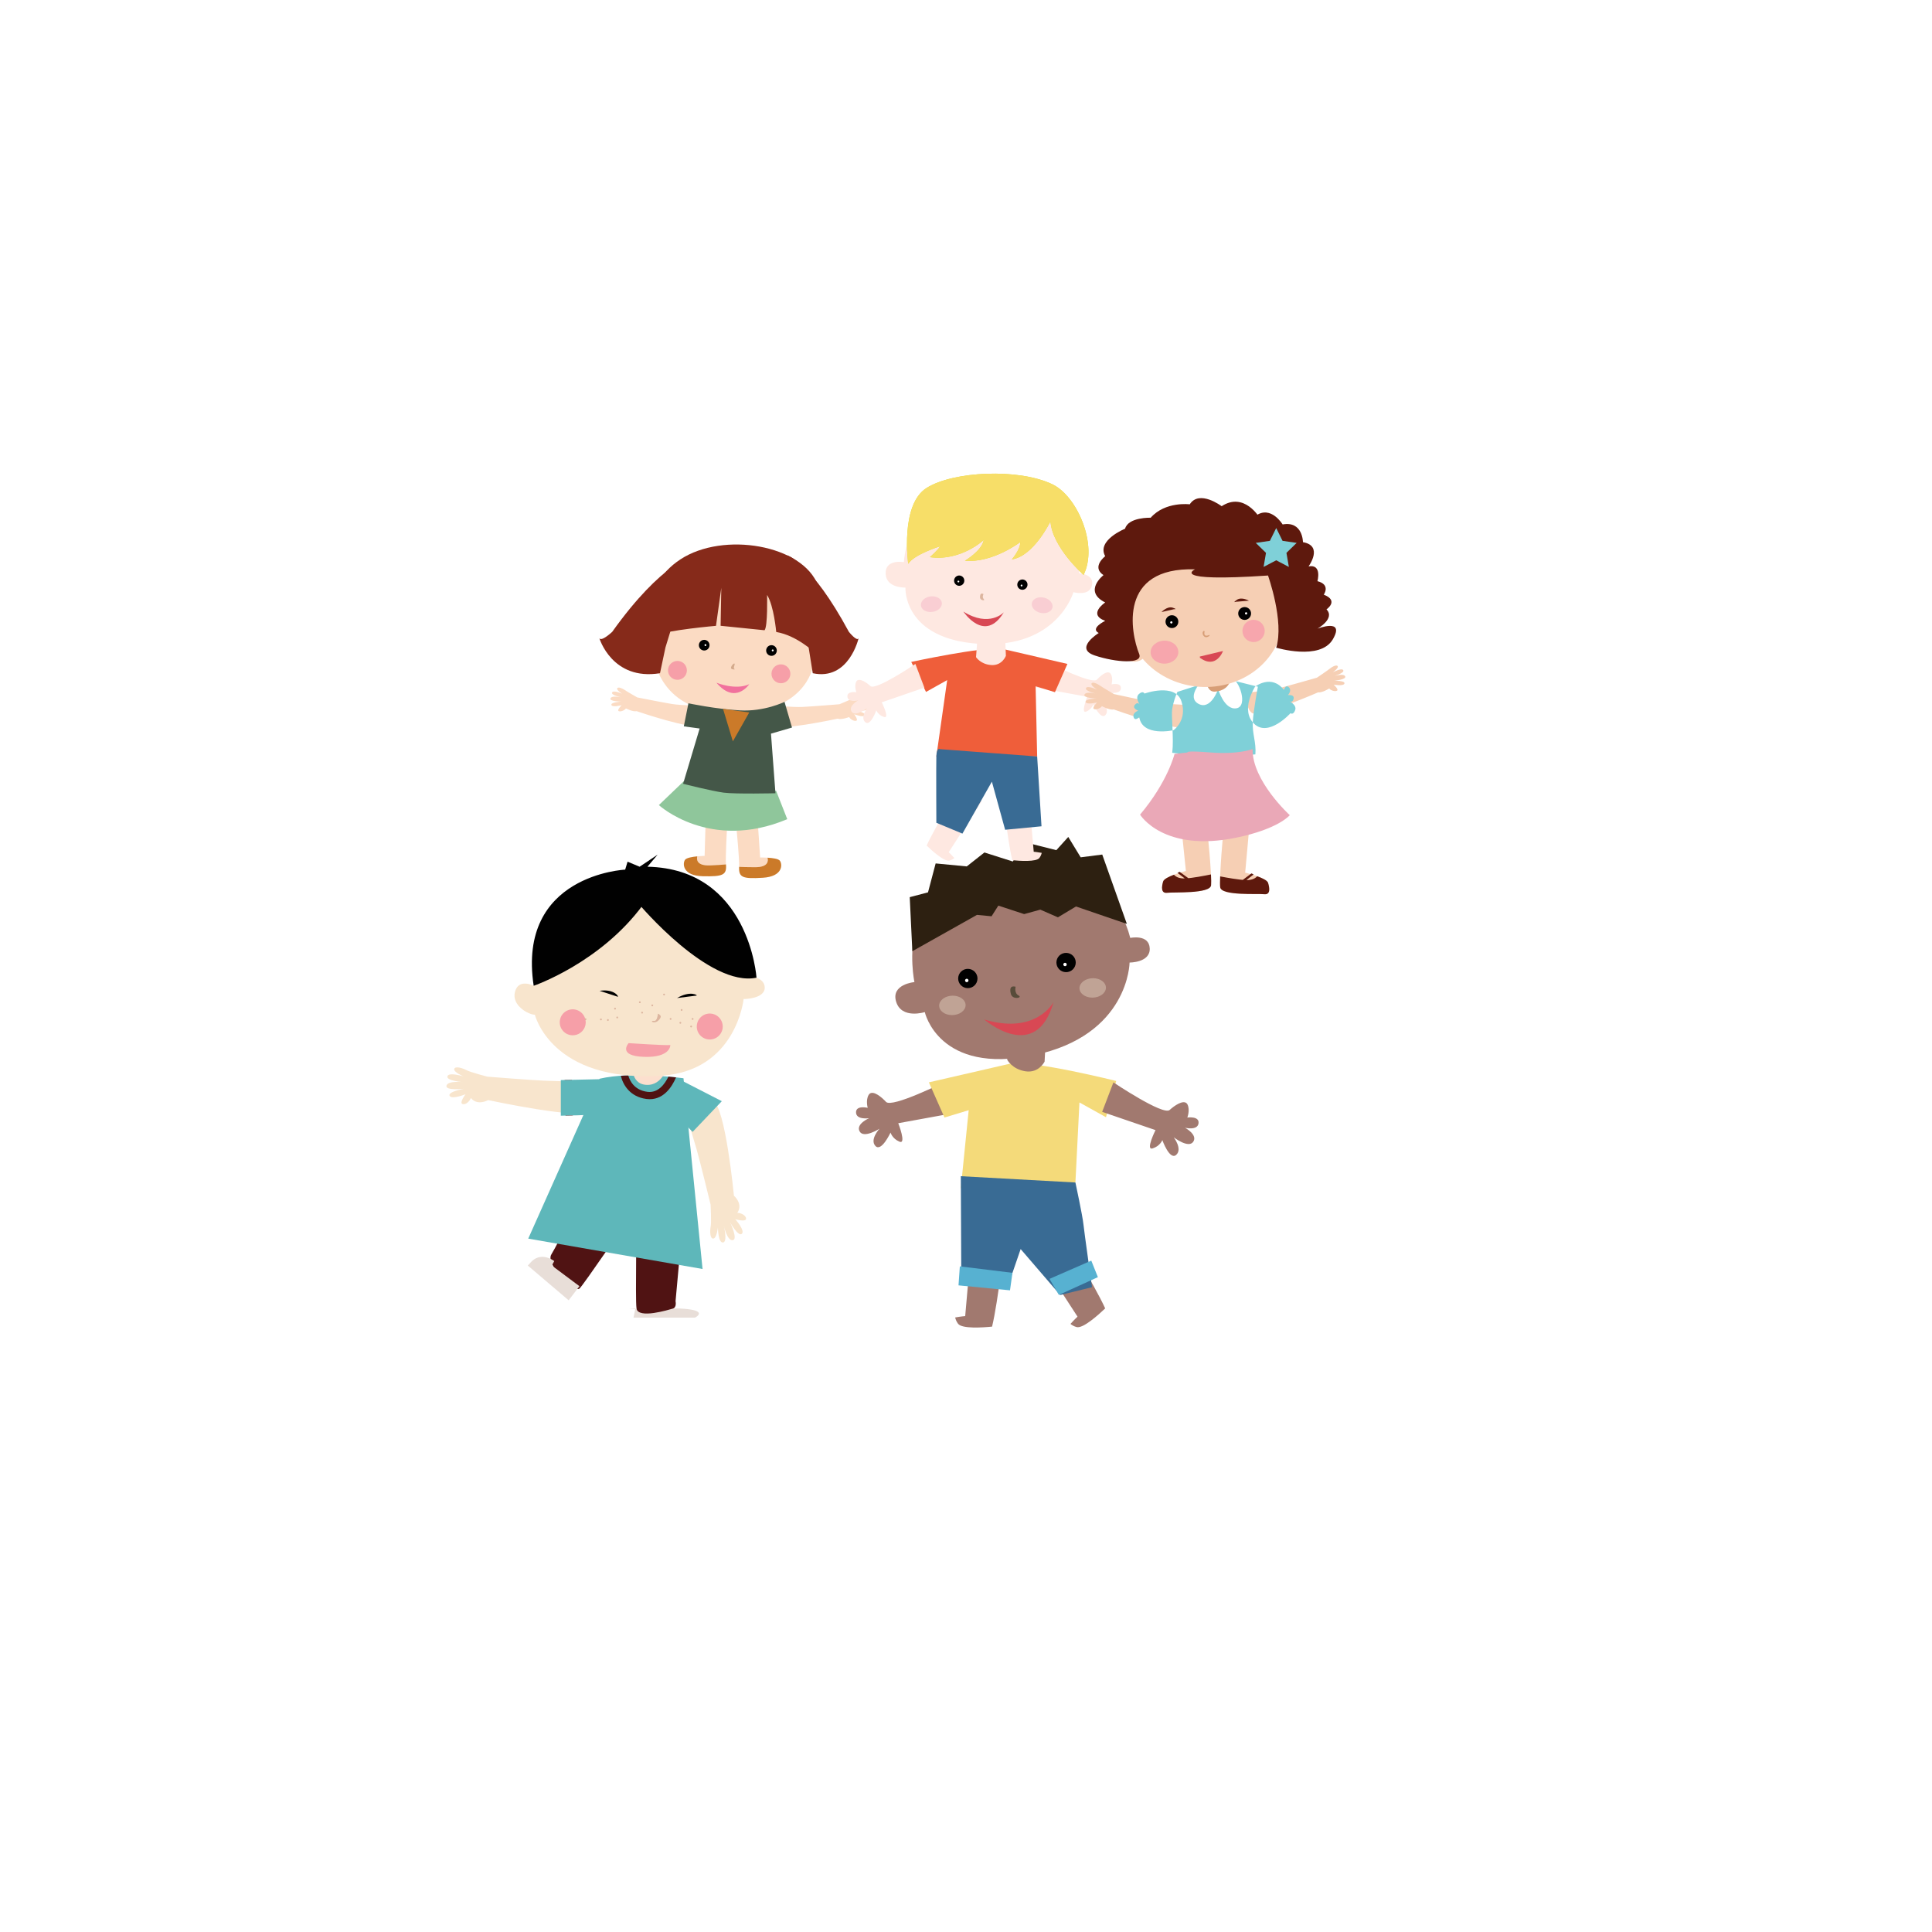 <svg xmlns="http://www.w3.org/2000/svg" width="800" height="800" viewBox="0 0 800 800"><title>Fortalecer relaciones</title><defs><filter id="a" x="-1.037" width="3.074" y="-1.117" height="3.233" color-interpolation-filters="sRGB"><feGaussianBlur stdDeviation="307.525"/></filter><clipPath><path d="M483.41 554.55l-135.95 1.346-.657-66.415 135.95-1.342z"/></clipPath><clipPath><path d="M290.907 557.09l-135.952 1.345-.658-66.413 135.953-1.346z"/></clipPath><radialGradient cx="286.342" cy="1010.726" r="8.723" gradientTransform="matrix(-2.333 -.031 .008 -.417 957.597 665.313)" gradientUnits="userSpaceOnUse"><stop offset="0" stop-color="#D7D6D5"/><stop offset=".095" stop-color="#CCCBCA"/><stop offset=".231" stop-color="#B5B3B3"/><stop offset=".393" stop-color="#939191"/><stop offset=".575" stop-color="#696767"/><stop offset=".773" stop-color="#3E3C3C"/><stop offset=".982" stop-color="#060606"/><stop offset=".994" stop-color="#010101"/></radialGradient><radialGradient cx="288.603" cy="929.008" r="13.677" gradientTransform="matrix(-2.059 -.023 .009 -.383 883.659 596.01)" gradientUnits="userSpaceOnUse"><stop offset="0" stop-color="#fff"/><stop offset=".859" stop-color="#fff"/><stop offset="1" stop-color="#fff"/></radialGradient><clipPath><path d="M143.348 496s2.305 8.896 0 23.717c-2.305 14.82-5.856 44.96 1.025 67.027 0 0 25.49 1.236 38.994-4.034 13.504-5.27 27.667-4.65 41.83.948 14.163 5.6 42.027 6.565 51.233 1.626 11.346-6.088 29.956-6.268 45.107.65 15.15 6.916 47.003 4.918 57.64-1.324 15.15-8.89 32.442-4.942 39.03-1.65 11.105 5.554 21.742 7 41.005 5.598 0 0-2.965-15.154-3.294-29.317-.33-14.16 4.94-39.24.988-63.24H143.348z"/></clipPath><clipPath><path d="M364.25 300.93c-23.78-17.457-97.887-17.457-121.67 0-25.19 18.49-35.006 56.7-5.033 87.66 0 0-24.334 44.486 8.932 74.788C264 479.34 279 481.808 303 481.84v.002c24-.034 39.658-2.48 57.183-18.444 33.266-30.302 8.997-74.808 8.997-74.808 29.973-30.96 20.26-69.17-4.93-87.66z"/></clipPath><clipPath><path d="M364.25 300.93c-23.78-17.457-97.887-17.457-121.67 0-25.19 18.49-35.006 56.7-5.033 87.66 0 0-24.334 44.486 8.932 74.788C264 479.34 279 481.808 303 481.84v.002c24-.034 39.658-2.48 57.183-18.444 33.266-30.302 8.997-74.808 8.997-74.808 29.973-30.96 20.26-69.17-4.93-87.66z"/></clipPath><clipPath><path d="M364.25 300.93c-23.78-17.457-97.887-17.457-121.67 0-25.19 18.49-35.006 56.7-5.033 87.66 0 0-24.334 44.486 8.932 74.788C264 479.34 279 481.808 303 481.84v.002c24-.034 39.658-2.48 57.183-18.444 33.266-30.302 8.997-74.808 8.997-74.808 29.973-30.96 20.26-69.17-4.93-87.66z"/></clipPath><clipPath><path d="M364.25 300.93c-23.78-17.457-97.887-17.457-121.67 0-25.19 18.49-35.006 56.7-5.033 87.66 0 0-24.334 44.486 8.932 74.788C264 479.34 279 481.808 303 481.84v.002c24-.034 39.658-2.48 57.183-18.444 33.266-30.302 8.997-74.808 8.997-74.808 29.973-30.96 20.26-69.17-4.93-87.66z"/></clipPath><clipPath><path d="M364.25 300.93c-23.78-17.457-97.887-17.457-121.67 0-25.19 18.49-35.006 56.7-5.033 87.66 0 0-24.334 44.486 8.932 74.788C264 479.34 279 481.808 303 481.84v.002c24-.034 39.658-2.48 57.183-18.444 33.266-30.302 8.997-74.808 8.997-74.808 29.973-30.96 20.26-69.17-4.93-87.66z"/></clipPath><clipPath><path d="M364.25 300.93c-23.78-17.457-97.887-17.457-121.67 0-25.19 18.49-35.006 56.7-5.033 87.66 0 0-24.334 44.486 8.932 74.788C264 479.34 279 481.808 303 481.84v.002c24-.034 39.658-2.48 57.183-18.444 33.266-30.302 8.997-74.808 8.997-74.808 29.973-30.96 20.26-69.17-4.93-87.66z"/></clipPath><clipPath><path d="M364.25 300.93c-23.78-17.457-97.887-17.457-121.67 0-25.19 18.49-35.006 56.7-5.033 87.66 0 0-24.334 44.486 8.932 74.788C264 479.34 279 481.808 303 481.84v.002c24-.034 39.658-2.48 57.183-18.444 33.266-30.302 8.997-74.808 8.997-74.808 29.973-30.96 20.26-69.17-4.93-87.66z"/></clipPath><clipPath><path d="M364.25 300.93c-23.78-17.457-97.887-17.457-121.67 0-25.19 18.49-35.006 56.7-5.033 87.66 0 0-24.334 44.486 8.932 74.788C264 479.34 279 481.808 303 481.84v.002c24-.034 39.658-2.48 57.183-18.444 33.266-30.302 8.997-74.808 8.997-74.808 29.973-30.96 20.26-69.17-4.93-87.66z"/></clipPath><clipPath><path d="M364.25 300.93c-23.78-17.457-97.887-17.457-121.67 0-25.19 18.49-35.006 56.7-5.033 87.66 0 0-24.334 44.486 8.932 74.788C264 479.34 279 481.808 303 481.84v.002c24-.034 39.658-2.48 57.183-18.444 33.266-30.302 8.997-74.808 8.997-74.808 29.973-30.96 20.26-69.17-4.93-87.66z"/></clipPath><clipPath><path d="M364.25 300.93c-23.78-17.457-97.887-17.457-121.67 0-25.19 18.49-35.006 56.7-5.033 87.66 0 0-24.334 44.486 8.932 74.788C264 479.34 279 481.808 303 481.84v.002c24-.034 39.658-2.48 57.183-18.444 33.266-30.302 8.997-74.808 8.997-74.808 29.973-30.96 20.26-69.17-4.93-87.66z"/></clipPath><clipPath><path d="M364.25 300.93c-23.78-17.457-97.887-17.457-121.67 0-25.19 18.49-35.006 56.7-5.033 87.66 0 0-24.334 44.486 8.932 74.788C264 479.34 279 481.808 303 481.84v.002c24-.034 39.658-2.48 57.183-18.444 33.266-30.302 8.997-74.808 8.997-74.808 29.973-30.96 20.26-69.17-4.93-87.66z"/></clipPath><clipPath><path d="M364.25 300.93c-23.78-17.457-97.887-17.457-121.67 0-25.19 18.49-35.006 56.7-5.033 87.66 0 0-24.334 44.486 8.932 74.788C264 479.34 279 481.808 303 481.84v.002c24-.034 39.658-2.48 57.183-18.444 33.266-30.302 8.997-74.808 8.997-74.808 29.973-30.96 20.26-69.17-4.93-87.66z"/></clipPath><clipPath><path d="M364.25 300.93c-23.78-17.457-97.887-17.457-121.67 0-25.19 18.49-35.006 56.7-5.033 87.66 0 0-24.334 44.486 8.932 74.788C264 479.34 279 481.808 303 481.84v.002c24-.034 39.658-2.48 57.183-18.444 33.266-30.302 8.997-74.808 8.997-74.808 29.973-30.96 20.26-69.17-4.93-87.66z"/></clipPath><clipPath><path d="M364.25 300.93c-23.78-17.457-97.887-17.457-121.67 0-25.19 18.49-35.006 56.7-5.033 87.66 0 0-24.334 44.486 8.932 74.788C264 479.34 279 481.808 303 481.84v.002c24-.034 39.658-2.48 57.183-18.444 33.266-30.302 8.997-74.808 8.997-74.808 29.973-30.96 20.26-69.17-4.93-87.66z"/></clipPath><clipPath><path d="M364.25 300.93c-23.78-17.457-97.887-17.457-121.67 0-25.19 18.49-35.006 56.7-5.033 87.66 0 0-24.334 44.486 8.932 74.788C264 479.34 279 481.808 303 481.84v.002c24-.034 39.658-2.48 57.183-18.444 33.266-30.302 8.997-74.808 8.997-74.808 29.973-30.96 20.26-69.17-4.93-87.66z"/></clipPath><clipPath><path d="M364.25 300.93c-23.78-17.457-97.887-17.457-121.67 0-25.19 18.49-35.006 56.7-5.033 87.66 0 0-24.334 44.486 8.932 74.788C264 479.34 279 481.808 303 481.84v.002c24-.034 39.658-2.48 57.183-18.444 33.266-30.302 8.997-74.808 8.997-74.808 29.973-30.96 20.26-69.17-4.93-87.66z"/></clipPath><clipPath><path d="M364.25 300.93c-23.78-17.457-97.887-17.457-121.67 0-25.19 18.49-35.006 56.7-5.033 87.66 0 0-24.334 44.486 8.932 74.788C264 479.34 279 481.808 303 481.84v.002c24-.034 39.658-2.48 57.183-18.444 33.266-30.302 8.997-74.808 8.997-74.808 29.973-30.96 20.26-69.17-4.93-87.66z"/></clipPath><clipPath><path d="M144.658 369.334c-.213-.266 15.51-.972 15.51-.972s-6.363 12.353-15.51.972z"/></clipPath><clipPath><path d="M263.16 409.113c0-7.137-5.57-12.923-12.44-12.923-6.87 0-12.44 5.786-12.44 12.923 0 3.35 1.23 6.404 3.243 8.7 0 0 5.354 7.06 5.658 10.738h7.085c.304-3.673 5.66-10.733 5.66-10.733 2.01-2.297 3.24-5.35 3.24-8.7z"/></clipPath><clipPath><path d="M345.41 379.523l-1.435-.186c-.068-.804-.262-1.576-.562-2.294l1.192-.963c.128-.103.15-.297.052-.43l-1.662-2.22c-.1-.133-.286-.157-.413-.054l-1.142.923c-.58-.507-1.236-.92-1.957-1.216l.187-1.555c.02-.167-.095-.32-.256-.34l-2.686-.35c-.16-.02-.31.1-.33.265l-.178 1.49c-.773.072-1.517.273-2.208.585l-.927-1.236c-.1-.133-.285-.157-.413-.054l-2.136 1.726c-.128.103-.15.297-.052.43l.89 1.187c-.486.6-.883 1.284-1.167 2.034l-1.496-.194c-.16-.02-.305.1-.325.266l-.336 2.79c-.02.164.094.32.255.34l1.435.185c.067.804.26 1.576.56 2.294l-1.192.963c-.128.103-.15.297-.052.43l1.662 2.22c.1.133.286.157.413.054l1.144-.924c.58.504 1.236.917 1.957 1.212l-.19 1.555c-.02.17.097.32.258.344l2.686.35c.16.02.31-.1.33-.267l.178-1.49c.775-.072 1.52-.273 2.21-.585l.927 1.24c.1.133.285.157.412.054l2.135-1.727c.128-.105.15-.3.052-.43l-.89-1.19c.485-.6.882-1.282 1.167-2.032l1.496.193c.16.024.31-.096.33-.263l.337-2.79c.02-.168-.096-.32-.257-.343zm-8.893 3.285c-1.494-.194-2.554-1.61-2.367-3.162.187-1.552 1.55-2.653 3.043-2.46 1.494.195 2.554 1.61 2.367 3.163-.187 1.55-1.55 2.65-3.043 2.455z"/></clipPath><linearGradient gradientUnits="userSpaceOnUse" x1="340.484" y1="493.008" x2="293.65" y2="418.346"><stop offset="0" stop-color="#fff" stop-opacity="0"/><stop offset="1" stop-color="#002D3F"/></linearGradient><linearGradient gradientUnits="userSpaceOnUse" x1="155.502" y1="472.692" x2="141.33" y2="447.749"><stop offset="0" stop-color="#fff" stop-opacity="0"/><stop offset="1" stop-color="#002D3F"/></linearGradient><linearGradient gradientUnits="userSpaceOnUse" x1="306.121" y1="568.75" x2="292.813" y2="545.327"><stop offset="0" stop-color="#fff" stop-opacity="0"/><stop offset="1" stop-color="#002D3F"/></linearGradient><linearGradient gradientUnits="userSpaceOnUse" x1="485.452" y1="539.392" x2="459.88" y2="486.219"><stop offset="0" stop-color="#fff" stop-opacity="0"/><stop offset="1" stop-color="#002D3F"/></linearGradient><linearGradient gradientUnits="userSpaceOnUse" x1="403.59" y1="610.142" x2="385.936" y2="573.431"><stop offset="0" stop-color="#fff" stop-opacity="0"/><stop offset="1" stop-color="#002D3F"/></linearGradient><linearGradient gradientUnits="userSpaceOnUse" x1="242.337" y1="592.741" x2="229.488" y2="569.688"><stop offset="0" stop-color="#fff" stop-opacity="0"/><stop offset="1" stop-color="#002D3F"/></linearGradient><linearGradient gradientUnits="userSpaceOnUse" x1="173.55" y1="573.1" x2="151.867" y2="528.012"><stop offset="0" stop-color="#fff" stop-opacity="0"/><stop offset="1" stop-color="#002D3F"/></linearGradient><linearGradient gradientUnits="userSpaceOnUse" x1="151.699" y1="398.772" x2="141.495" y2="374.586"><stop offset="0" stop-color="#fff" stop-opacity="0"/><stop offset="1" stop-color="#002D3F"/></linearGradient><linearGradient gradientUnits="userSpaceOnUse" x1="163.873" y1="331.586" x2="154.32" y2="314.469"><stop offset="0" stop-color="#fff" stop-opacity="0"/><stop offset="1" stop-color="#002D3F"/></linearGradient><linearGradient gradientUnits="userSpaceOnUse" x1="448.18" y1="362.812" x2="439.11" y2="330.5"><stop offset="0" stop-color="#fff" stop-opacity="0"/><stop offset="1" stop-color="#002D3F"/></linearGradient><linearGradient gradientUnits="userSpaceOnUse" x1="480.342" y1="435.964" x2="452.565" y2="376.441"><stop offset="0" stop-color="#fff" stop-opacity="0"/><stop offset="1" stop-color="#002D3F"/></linearGradient><linearGradient gradientUnits="userSpaceOnUse" x1="253.297" y1="337.978" x2="250.862" y2="305.71"><stop offset="0" stop-color="#fff" stop-opacity="0"/><stop offset="1" stop-color="#002D3F"/></linearGradient><linearGradient gradientUnits="userSpaceOnUse" x1="379.649" y1="321.783" x2="367.714" y2="285.409"><stop offset="0" stop-color="#fff" stop-opacity="0"/><stop offset="1" stop-color="#002D3F"/></linearGradient></defs><rect width="711.864" height="661.017" x="57.627" y="54.237" rx="1.542" ry="1.143" fill="#efe2c2" fill-opacity="0" filter="url(#a)"/><path d="M396.718 548.142c-.676-.892-1.018-1.79-1.203-2.608 2.316-.423 4.153-.57 4.153-.57l2.73-31.16 13.633-.074s-2.644 24.823-5.233 35.595c-3.878.39-12.45.97-14.076-1.183zm49.095 1.375c-1.085-.292-1.9-.78-2.55-1.31 1.566-1.757 2.918-3.01 2.918-3.01l-17.043-26.227 10.698-8.45s13.196 21.174 17.8 31.26c-2.816 2.69-9.203 8.435-11.82 7.737zm-46.23-89.464L371.95 465.1s3.503 8.9.504 7.645c-3.003-1.258-3.698-3.782-3.698-3.782s-3.792 8.212-6.262 5.557c-2.467-2.653 1.68-7.143 1.68-7.143s-6.52 4.19-8.22 1.113c-1.695-3.078 3.918-5.466 3.918-5.466s-5.28.802-5.408-2.336c-.125-3.146 4.838-1.964 4.838-1.964s-.91-3.114.38-5.33c1.185-2.048 4.21-.14 6.61 2.257.198.2.394.4.58.606 2.472 2.66 24.262-8.25 24.262-8.25l8.45 12.05z" fill="#a1796f"/><path d="M418.582 440.362l-33.955 7.818 6.462 14.564 10.022-3.035-3.26 32.3 47.455-2.37 1.67-33.134 10.982 6.105 4.234-15.003s-33.843-8.47-43.616-7.25z" fill="#f4da7a"/><path d="M433.15 428.16l-.607 11.42s-2.365 4.885-7.927 4.02c-5.56-.864-7.574-4.82-7.574-4.82l2.06-11.85 14.05 1.23z" fill="#a1796f"/><path d="M397.856 487.038l.208 44.81 18.826 2.062 5.74-16.698 16.364 19.03 13.193-3.24s-3.208-22.65-3.562-26.088c-.35-3.434-3.315-17.27-3.315-17.27l-47.454-2.606z" fill="#396b94"/><path d="M414.575 359.105c12.822-.2 45.6-1.306 53.44 29.262 0 0 7.78-1.66 8.062 4.31.288 5.96-8.344 5.89-8.344 5.89s-.233 30.15-39.663 38.382c-39.425 8.23-45.133-17.86-45.133-17.86s-9.59 3.04-11.857-4.27c-2.266-7.31 7.565-8.16 7.565-8.16s-9.974-46.84 35.93-47.56z" fill="#a1796f"/><path d="M447.077 409.898c.536 2.167 3.382 3.57 6.353 3.115 2.984-.444 4.96-2.576 4.424-4.748-.535-2.186-3.383-3.585-6.358-3.127-2.973.45-4.956 2.58-4.42 4.76zm-58.107 7.23c.537 2.174 3.384 3.575 6.358 3.12 2.978-.443 4.952-2.576 4.422-4.75-.538-2.185-3.387-3.583-6.362-3.127-2.97.456-4.95 2.585-4.418 4.76z" fill="#c0a395"/><path d="M420.545 408.575s-.667 2.66 1.224 3.628c1.882.978-2.566 1.96-3.2-.648-.65-2.602.11-3.43 1.972-2.98z" fill="#584c3a"/><path fill="#57b1d1" d="M418.22 534.292l1.012-7.245-21.783-2.67-.547 7.862zm36.394-5.45L451.876 522l-17.3 7.555 3.874 6.633z"/><path d="M399.895 409.074c2.156.478 4.295-.88 4.767-3.034.486-2.155-.89-4.288-3.042-4.764-2.164-.478-4.295.882-4.772 3.04-.476 2.145.887 4.285 3.047 4.758z" fill="#010101"/><path d="M400.008 406.62c.346.17.77.03.942-.32.175-.348.03-.772-.32-.94-.345-.172-.773-.03-.943.318-.174.35-.03.77.32.943z" fill="#fff"/><path d="M440.577 402.456c2.158.48 4.297-.882 4.77-3.033.485-2.157-.887-4.287-3.045-4.762-2.162-.48-4.292.88-4.774 3.04-.468 2.15.892 4.287 3.05 4.76z" fill="#010101"/><path d="M440.693 400c.35.178.774.033.946-.315.17-.35.024-.772-.328-.946-.344-.17-.774-.03-.944.32-.17.35-.028.77.322.938z" fill="#fff"/><path d="M456.38 460.398l22.093 7.56s-4.29 8.553-1.185 7.573c3.097-.98 4.012-3.43 4.012-3.43s3.05 8.523 5.747 6.1c2.693-2.424-1.03-7.27-1.03-7.27s6.112 4.76 8.08 1.848c1.96-2.91-3.405-5.797-3.405-5.797s5.18 1.273 5.595-1.842c.405-3.117-4.64-2.39-4.64-2.39s1.184-3.017.102-5.34c-1.008-2.143-4.19-.514-6.795 1.653-.215.177-.43.368-.63.554-2.696 2.416-23.284-11.42-23.284-11.42l-4.66 12.206z" fill="#a1796f"/><path d="M436.248 414.936s-7.106 13.677-28.668 7.22c0 0 21.36 18.618 28.668-7.22z" fill="#d84854"/><path fill="#2d2011" d="M376.703 371.492l1.08 22.383 26.765-15.042 6.034.577 2.807-4.413 10.69 3.51 6.688-1.85 7.305 3.187 7.47-4.49 21.072 7.217-10.197-28.72-8.927 1.144-5.14-8.435-4.944 5.473-12.836-3.226-5.2 7.923-11.735-3.737-7.316 5.766-12.884-1.23-3.165 11.972z"/><path d="M294.01 358.336c3.3-.124 5.342-.285 6.6-.42-.002-.01 0-.02-.002-.03-.252-3.098.44-15.18.44-15.18l-8.897-1.66-.38 13.356s-1.398.028-3.043.188c-.3 1.248-.322 3.96 5.286 3.746z" fill="#fbdbc3"/><path d="M291.012 362.83c8.486.2 9.947-.558 9.598-4.913-1.258.135-3.3.296-6.6.42-5.608.213-5.586-2.498-5.286-3.746-2.045.2-4.47.61-5.063 1.43-1.065 1.486-1.15 6.606 7.355 6.81z" fill="#cb7a29"/><path d="M312.662 359.09c-3.298.003-5.345-.08-6.608-.165v-.027c.136-3.11-1.022-15.154-1.022-15.154l8.83-2 .896 13.33s1.397-.025 3.045.07c.348 1.236.472 3.945-5.14 3.947z" fill="#fbdbc3"/><path d="M315.83 363.463c-8.473.525-9.96-.174-9.776-4.538 1.264.086 3.31.168 6.608.166 5.613 0 5.49-2.71 5.14-3.942 2.053.122 4.492.436 5.113 1.236 1.126 1.442 1.406 6.556-7.084 7.083z" fill="#cb7a29"/><path d="M318.43 292.034s9.878.873 13.72.7c3.843-.178 15.416-1.114 15.416-1.114s4.81-1.992 5.87-2.57c1.062-.572 3.153-1.226 3.392-.346.238.88-2.52 2.065-2.52 2.065s4.082-1.285 4.428-.015c.34 1.275-4.527 1.636-4.527 1.636s4.39-.53 4.782.94c.4 1.468-4.837.885-4.837.885s4.54.803 3.98 1.936c-.56 1.13-4.434-.41-4.434-.41s1.837 2.396.845 2.714c-1 .31-2.717-.85-2.898-1.536 0 0-3.234 1.234-4.794.67 0 0-25.724 5.55-28.16 2.917-2.443-2.637-.267-8.474-.267-8.474zm-27.074.31s-9.476-.25-13.085-.83c-3.6-.588-14.4-2.73-14.4-2.73s-4.23-2.397-5.15-3.053c-.91-.654-2.785-1.495-3.15-.7-.36.808 2.06 2.226 2.06 2.226s-3.66-1.65-4.18-.49c-.52 1.155 4.023 2.033 4.023 2.033s-4.07-.985-4.673.354c-.61 1.338 4.433 1.36 4.433 1.36s-4.414.265-4.063 1.385c.35 1.127 4.253.1 4.253.1s-2.11 2.054-1.217 2.46c.892.4 2.7-.504 2.98-1.12 0 0 2.863 1.5 4.423 1.137 0 0 23.456 8.018 26.18 5.81 2.712-2.21 1.57-7.94 1.57-7.94z" fill="#fbdbc3"/><path d="M268.137 264.033s-4.152-20.78 13.637-32.428c17.794-11.648 50.608-5.972 56.905 10.735 6.064 16.106 1.873 28.125-.295 29.995-2.166 1.87-58.333-2.8-58.254-2.372.08.427-11.996-5.93-11.996-5.93z" fill="#862a1a"/><path d="M270.024 263.334s-4.812-3.343-5.34 1.137c-.408 3.46 2.264 5.5 5.816 5.57 0 0 .644 24.455 31.384 25.27 31.444.84 34.687-19.164 34.687-19.164s3.66 1.905 4.945-2.194c1.145-3.663-2.134-3.856-3.448-3.784-1.313.07-7.516-6.867-16.65-8.484 0 0-.955-10.84-3.786-15.333 0 0 .32 13.177-1.06 14.618l-18.18-1.848.28-15.73-2.193 15.75s-19.494 1.66-26.45 4.196z" fill="#fbdbc3"/><path d="M304.166 274.787c.297.315-.71 1.88-.064 2.218.647.33-.977.31-1.363-.213-.386-.525 1.06-2.382 1.423-2.005z" fill="#d3aa8c"/><path d="M284.42 277.716c-.068 2.157-1.877 3.85-4.033 3.778-2.16-.073-3.852-1.876-3.78-4.04.07-2.157 1.878-3.848 4.038-3.776 2.158.07 3.852 1.878 3.776 4.038zm42.853 1.417c-.072 2.16-1.88 3.848-4.038 3.78-2.157-.072-3.85-1.88-3.78-4.04.07-2.16 1.877-3.85 4.04-3.777 2.16.07 3.85 1.878 3.778 4.037z" fill="#f69fa8"/><path d="M296.673 282.704s7.894 3.252 13.58.604c.002 0-5.73 8.688-13.58-.604z" fill="#f1719d"/><path d="M283.124 323.503l-10.305 9.87s21.055 19.335 53.17 5.83l-4.627-11.78s-21.2 1.826-38.242-3.92z" fill="#8fc69b"/><path d="M285.063 291.218s11.087 2.36 21.296 2.936c10.204.575 18.495-3.53 18.495-3.53l3.1 10.635-8.707 2.53 1.852 24.68s-16.438.405-21.496-.26c-5.06-.67-16.746-3.665-16.746-3.665l6.85-22.882-6.555-.893 1.91-9.554z" fill="#445748"/><path d="M325.99 229.972s9.85 2.614 25.517 31.662c0 0 3.37 4.196 4.018 2.622 0 0-3.975 17.72-18.98 14.507l-1.708-10.67m-47.587-38.12s-13.028 2.613-33.75 31.66c0 0-4.458 4.197-5.316 2.623 0 0 5.257 17.72 25.107 14.507l2.26-10.67" fill="#862a1a"/><g transform="translate(13.559 45.568) translate(59.661 -94.237)"><path d="M248.398 318.463c-.238 1.196-1.4 1.973-2.595 1.732-1.198-.235-1.97-1.403-1.733-2.596.237-1.2 1.402-1.975 2.6-1.736 1.19.237 1.966 1.402 1.728 2.596z" fill="#010101"/><circle cx="246.743" cy="317.992" r=".389" fill="#fff"/></g><path d="M293.76 267.586c-.238 1.196-1.4 1.973-2.595 1.732-1.198-.235-1.97-1.403-1.733-2.596.237-1.198 1.402-1.97 2.6-1.732 1.19.237 1.967 1.402 1.728 2.596z" fill="#010101"/><path d="M292.494 267.098c.01.216-.158.396-.37.407-.216.01-.4-.157-.407-.372-.01-.215.157-.397.374-.406.215-.01.397.156.407.37z" fill="#fff"/><path fill="#cb7a29" d="M310.255 295l-10.85-1.43 4.06 13.414z"/><path d="M430.398 355.242c.54-.717.813-1.44.96-2.095-1.85-.34-3.315-.457-3.315-.457l-2.18-25.04-10.885-.06s2.115 19.946 4.182 28.603c3.095.312 9.94.78 11.238-.95zm-37.258 1.105c.867-.234 1.518-.626 2.037-1.053-1.252-1.412-2.332-2.417-2.332-2.417l13.61-21.076-8.54-6.79s-10.535 17.018-14.21 25.12c2.247 2.16 7.347 6.78 9.435 6.22zm34.97-71.89l22.062 4.055s-2.797 7.153-.402 6.145c2.398-1.01 2.953-3.04 2.953-3.04s3.027 6.6 5 4.467c1.97-2.132-1.342-5.74-1.342-5.74s5.21 3.367 6.57.895c1.352-2.478-3.13-4.396-3.13-4.396s4.217.645 4.32-1.877c.1-2.53-3.865-1.58-3.865-1.58s.727-2.5-.303-4.28c-.947-1.647-3.36-.114-5.277 1.812-.158.16-.315.32-.463.482-1.977 2.137-19.373-6.63-19.373-6.63l-6.75 9.68z" fill="#fee8e1"/><path d="M414.882 268.633l27.11 6.282-5.16 11.703-8.005-2.438.64 29.064H387.72l4.49-31.636-8.77 4.906-6.11-12.427s29.75-6.435 37.552-5.454z" fill="#ef5e3a"/><path d="M416.134 262.38l.385 9.182s-1.51 4.088-5.988 3.822c-4.477-.268-6.375-3.278-6.375-3.278l.735-9.637 11.238-.09z" fill="#fee8e1"/><path d="M429.466 313.245l1.797 28.904-15.06 1.443-5.485-19.928-12.2 21.52-10.798-4.492s-.107-23.43 0-27.45c.105-4.02 1.525-3.033 1.525-3.033l40.22 3.033z" fill="#396b94"/><path d="M412.02 203.467c9.9 2.54 35.337 8.566 34.855 33.897 0 0 6.334.35 5.28 5.032-1.048 4.68-7.67 2.812-7.67 2.812s-6.6 23.31-38.67 21.407c-32.063-1.902-30.894-23.316-30.894-23.316s-8.02.335-8.203-5.8c-.186-6.14 7.555-4.734 7.555-4.734s2.308-38.39 37.75-29.303z" fill="#fee8e1"/><path d="M427.224 250.12c-.05 1.792 1.84 3.477 4.22 3.75 2.388.282 4.362-.954 4.413-2.75.055-1.805-1.838-3.488-4.223-3.758-2.38-.276-4.36.958-4.41 2.76zm-45.77 1.12c.592 1.698 2.957 2.602 5.28 2.01 2.33-.58 3.735-2.438 3.148-4.138-.592-1.706-2.957-2.606-5.283-2.015-2.326.59-3.737 2.444-3.15 4.143z" fill="#f9ced3"/><path d="M407.255 246.004s-.73 1.302.115 2.08c.842.783-1.62.665-1.574-.795.037-1.465.553-1.79 1.46-1.29z" fill="#dcb59f"/><path d="M448.69 238.053s-13.03-11.45-13.71-22.224c0 0-6.908 14.472-15.977 15.805 0 0 3.693-4.362 3.43-7.133 0 0-11.428 8.707-22.88 7.685 0 0 6.997-4.06 7.817-8.62 0 0-9.46 8.926-22.307 7.137 0 0 3.66-3.235 4.17-4.476 0 0-10.715 3.3-13.15 7.224 0 0-3.463-24.394 7.572-31.38 11.04-6.986 38.277-8.235 52.2-1.494 10.267 4.97 18.935 25.196 12.834 37.47zm0 0s-13.03-11.45-13.71-22.224c0 0-6.908 14.472-15.977 15.805 0 0 3.693-4.362 3.43-7.133 0 0-11.428 8.707-22.88 7.685 0 0 6.997-4.06 7.817-8.62 0 0-9.46 8.926-22.307 7.137 0 0 3.66-3.235 4.17-4.476 0 0-10.715 3.3-13.15 7.224 0 0-3.463-24.394 7.572-31.38 11.04-6.986 38.277-8.235 52.2-1.494 10.267 4.97 18.935 25.196 12.834 37.47z" fill="#dfda32"/><path d="M448.69 238.053s-13.03-11.45-13.71-22.224c0 0-6.908 14.472-15.977 15.805 0 0 3.693-4.362 3.43-7.133 0 0-11.428 8.707-22.88 7.685 0 0 6.997-4.06 7.817-8.62 0 0-9.46 8.926-22.307 7.137 0 0 3.66-3.235 4.17-4.476 0 0-10.715 3.3-13.15 7.224 0 0-3.463-24.394 7.572-31.38 11.04-6.986 38.277-8.235 52.2-1.494 10.267 4.97 18.935 25.196 12.834 37.47z" fill="#f7de68"/><path d="M396.195 242.322c1.033.547 2.318.145 2.863-.897.553-1.042.152-2.33-.88-2.876-1.036-.55-2.317-.15-2.866.894-.547 1.038-.155 2.33.883 2.875z" fill="#010101"/><path d="M396.6 241.074c.15.136.39.123.526-.034.14-.154.123-.393-.03-.528-.153-.136-.392-.124-.526.033-.14.155-.125.39.03.53z" fill="#fff"/><path d="M422.36 243.968c1.032.55 2.317.146 2.864-.895.553-1.043.152-2.33-.883-2.876-1.03-.55-2.312-.146-2.863.897-.543 1.04-.15 2.33.885 2.874z" fill="#010101"/><path d="M422.765 242.72c.154.14.39.125.527-.03.137-.156.123-.394-.03-.532-.153-.135-.394-.12-.53.036-.135.155-.123.39.033.527z" fill="#fff"/><path d="M382.763 284.734l-17.64 6.076s3.427 6.872.946 6.085c-2.475-.79-3.207-2.76-3.207-2.76s-2.434 6.85-4.588 4.9c-2.15-1.946.822-5.84.822-5.84s-4.88 3.826-6.45 1.485c-1.566-2.338 2.717-4.658 2.717-4.658s-4.135 1.023-4.467-1.48c-.323-2.505 3.706-1.92 3.706-1.92s-.945-2.425-.082-4.29c.8-1.724 3.343-.415 5.423 1.326.172.14.342.294.502.443 2.152 1.945 18.59-9.172 18.59-9.172l3.725 9.81z" fill="#fee8e1"/><path d="M415.657 253.54s-5.95 6.464-16.746-.306c0 0 8.85 13.432 16.75.305z" fill="#d84854"/><path d="M376.943 218.994" fill="#5b3e1d"/><path d="M488.728 338.056l2.328 22.603s-8.804 2.18-9.434 4.355c-.63 2.178-.97 5.002 1.695 4.664 2.664-.35 17.77.5 18.163-3.11.386-3.613-1.54-23.914-1.896-25.22-.345-1.31.81-6.107.81-6.107s-12.164-.167-11.666 2.81z" fill="#f6cfb4"/><path d="M481.622 365.02c-.63 2.177-.97 5 1.695 4.663 2.664-.35 17.77.5 18.163-3.11.083-.802.05-2.44-.048-4.488-2.708.563-7.613 1.5-10.572 1.65-2.824.15-4.157-.847-4.74-1.534-2.127.8-4.204 1.81-4.498 2.82zm5.955-3.587l4.9 3.776 1.042-.518-5.06-3.687z" fill="#5e190d"/><path d="M517.652 338.716l-2.05 22.63s8.83 2.07 9.488 4.24c.658 2.173 1.03 4.995-1.643 4.685-2.665-.31-17.758.725-18.19-2.88-.435-3.61 1.243-23.93 1.58-25.24.33-1.32-.89-6.1-.89-6.1s12.164-.314 11.705 2.668z" fill="#f6cfb4"/><path d="M525.09 365.587c.658 2.173 1.03 4.995-1.643 4.685-2.665-.31-17.758.72-18.19-2.885-.1-.8-.088-2.44-.014-4.49 2.716.53 7.633 1.408 10.59 1.524 2.828.11 4.148-.9 4.725-1.593 2.135.77 4.225 1.754 4.532 2.763zm-6-3.51l-4.853 3.836-1.047-.504 5.012-3.756z" fill="#5e190d"/><path d="M491.806 291.934s-10.485-.47-14.494-1.192c-4.004-.72-16.034-3.337-16.034-3.337s-4.76-2.767-5.788-3.512c-1.04-.758-3.15-1.738-3.524-.844-.37.884 2.357 2.52 2.357 2.52s-4.11-1.915-4.638-.63c-.55 1.282 4.515 2.36 4.515 2.36s-4.532-1.186-5.157.31c-.623 1.483 4.965 1.6 4.965 1.6s-4.884.203-4.454 1.48c.423 1.26 4.706.188 4.706.188s-2.26 2.263-1.26 2.72c.996.477 2.96-.5 3.255-1.19 0 0 3.222 1.743 4.934 1.36 0 0 26.225 9.448 29.15 7.023 2.942-2.43 1.463-8.86 1.463-8.86zm24.642-5.084s9.98-1.105 13.763-2.048c3.778-.937 15.096-4.19 15.096-4.19s4.373-2.93 5.305-3.712c.948-.786 2.896-1.854 3.313-1.02.41.82-2.09 2.554-2.09 2.554s3.803-2.085 4.384-.894c.604 1.19-4.16 2.534-4.16 2.534s4.252-1.415 4.944-.024c.687 1.377-4.64 1.836-4.64 1.836s4.675-.116 4.34 1.13c-.322 1.23-4.475.477-4.475.477s2.297 2.02 1.372 2.52c-.924.516-2.856-.293-3.182-.93 0 0-2.966 1.86-4.623 1.605 0 0-24.44 10.655-27.385 8.525-2.96-2.135-1.955-8.364-1.955-8.364z" fill="#f6cfb4"/><path d="M519.714 284.31s6.8-5.313 11.93 1.384c0 0 .712-2.473 2.07-1.083 1.358 1.39-.434 3.237-.434 3.237s2.778-.435 2.38 1.5c-.4 1.93-1.875.955-1.875.955s3.305 1.553 2.518 3.74c-.79 2.19-1.94 1.28-1.94 1.28s-9.1 10.11-15.04 4.385c-5.937-5.722.39-15.393.39-15.393zm-33.77 18.047s-12.864 2.926-14.21-5.403c0 0-1.796 1.842-2.334-.025-.54-1.87 1.912-2.65 1.912-2.65s-2.65-.93-1.383-2.444c1.264-1.51 2.1.047 2.1.047s-2.175-2.936-.445-4.49c1.73-1.554 2.318-.204 2.318-.204s12.804-4.588 15.318 3.264c2.52 7.852-3.28 11.9-3.28 11.9zm33.886 10.018c.4-5.14-1.365-8.477-1.078-13.486.287-5.02 2.118-14.535 2.118-14.535l-13.58-3.395-10.227 2.495-9.518 3.044s-1.58 3.37-2.17 7.15c-.45 2.813.763 12.172.017 18.065 4.713.662 23.306 1.71 34.437.658z" fill="#7fd0d8"/><path d="M497.216 282.462s-5.94 6.376-.866 9.022c5.07 2.643 8.054-6.102 8.054-6.102s2.568 8.707 7.55 7.91c4.978-.805 1.24-11.807-2.228-12.835-3.472-1.018-12.51 2.005-12.51 2.005z" fill="#fff"/><path d="M502.917 286.398c3.175-.085 6.543-2.055 6.44-5.493l-2.943-.74-6.265 1.53-.73.23c.172 1.315.85 4.542 3.494 4.473z" fill="#d79e77"/><path d="M487.545 286.5l-.017.025c.025-.01.055-.04.078-.042l-.06.017z" fill="#e2b292"/><path d="M486.348 312.19s-2.78 11.512-14.274 25.127c0 0 9.566 15.767 39.772 9.558 17.615-3.62 22.222-9.327 22.222-9.327s-15.666-14.268-15.388-27.38c0 0-5.88 2.346-17.556 1.405-10.825-.87-9.35 0-9.35 0l-5.426.616z" fill="#eaa8b7"/><path d="M531.252 254.7c.424 15.968-13.533 29.292-31.175 29.758-17.645.468-32.898-12.13-33.324-28.1-.416-15.97 14.147-29.255 31.794-29.72 17.64-.47 32.284 12.092 32.705 28.06z" fill="#f6cfb4"/><path d="M500.81 262.885s-2.704 1.413-2-1.436c0 0-.36-.58-.74.23-.39.812.45 2.55 1.81 2.11 1.35-.458.93-.908.93-.908z" fill="#d79e77"/><path d="M532.23 250.23c-.69.017-1.356.17-1.953.43.347 1.366.537 2.78.577 4.23.04 1.562-.11 3.08-.42 4.56.628.237 1.327.372 2.05.355 2.8-.077 5.008-2.278 4.938-4.923-.073-2.64-2.39-4.726-5.19-4.65z" fill="#f6cfb4"/><path d="M533.007 252.47c-.366.01-.722.09-1.033.228.18.722.283 1.466.305 2.234.02.822-.066 1.623-.228 2.407.333.122.702.195 1.086.184 1.476-.04 2.64-1.204 2.604-2.598-.037-1.396-1.262-2.497-2.738-2.46z" fill="#d79e77"/><path d="M467.415 265.157c.57-.386 1.204-.658 1.84-.794.52 1.31 1.185 2.566 2.002 3.766.882 1.29 1.89 2.43 3.01 3.445-.37.566-.856 1.083-1.455 1.493-2.31 1.58-5.392 1.08-6.883-1.1-1.49-2.187-.828-5.236 1.482-6.814z" fill="#f6cfb4"/><path d="M468.1 267.426c.303-.207.634-.348.97-.418.273.69.627 1.353 1.06 1.988.464.68 1 1.284 1.59 1.822-.2.298-.455.57-.77.784-1.22.833-2.85.574-3.635-.578-.785-1.155-.435-2.766.785-3.598z" fill="#d79e77"/><path d="M487.92 269.89c.07 2.63-2.44 4.83-5.608 4.914-3.17.083-5.795-1.98-5.86-4.608-.07-2.63 2.44-4.833 5.606-4.915 3.17-.082 5.796 1.98 5.863 4.61zm35.775-8.763c.067 2.546-1.943 4.664-4.487 4.734-2.546.07-4.664-1.942-4.734-4.49-.065-2.542 1.943-4.663 4.49-4.73 2.546-.066 4.665 1.94 4.73 4.49z" fill="#f7a6ad"/><path d="M487.874 257.932c-.287 1.44-1.68 2.374-3.12 2.083-1.442-.282-2.368-1.687-2.087-3.12.29-1.44 1.688-2.372 3.123-2.085 1.438.29 2.37 1.688 2.084 3.122z" fill="#010101"/><path d="M485.49 257.7c.01.26-.19.48-.45.488-.258.012-.474-.19-.488-.446-.01-.258.19-.475.452-.487.257-.01.473.188.487.446z" fill="#fff"/><g transform="translate(13.559 45.568) translate(59.661 -94.237)"><path d="M444.765 303.222c-.287 1.44-1.688 2.378-3.13 2.088-1.44-.284-2.373-1.692-2.09-3.13.288-1.443 1.693-2.375 3.136-2.086 1.438.286 2.376 1.69 2.088 3.128z" fill="#010101"/><circle cx="442.769" cy="302.655" r=".469" fill="#fff"/></g><path d="M480.958 253.437s2.38-2.565 4.625-1.81c2.243.757.567.63.567.63l-5.192 1.18zm36.206-4.7s-3.07-1.736-5.04-.334c-1.968 1.4-.37.775-.37.775l5.41-.442z" fill="#5e190d"/><path d="M496.806 271.868l9.613-2.296s-2.768 7.728-9.55 2.81" fill="#d84854"/><path d="M528.45 268.19s18.2 5.505 23.44-3.453c5.237-8.957-6.363-4.416-6.363-4.416s7.483-4.18 3.742-8c0 0 5.33-3.59-1.127-6.083 0 0 2.994-4.157-2.62-5.587 0 0 2.01-7.165-3.673-6.12 0 0 6.274-8.518-2.324-10.03 0 0-.02-8.863-8.424-7.34 0 0-4.822-8.07-11.104-3.606-6.283 4.464 1.542.8 1.542.8s-6.328-10.84-15.685-4.747c0 0-9.203-6.988-13.21-.78 0 0-10.133-1.315-16.166 5.547 0 0-9.275-.3-10.608 4.547 0 0-11.91 4.8-8.23 11.39 0 0-5.84 4.443-.706 7.835 0 0-8.59 6.667.704 11.323 0 0-7.42 4.925 0 7.607 0 0-6.425 3.09-2.682 5.04 0 0-10.39 6.388-1.64 9.302 8.75 2.915 20.117 3.703 18.398-.598-3.576-8.94-8.776-36.068 23.128-35.078 0 0-11.46 5.368 30.213 2.565 0 0 6.807 19.095 3.39 29.886z" fill="#5e190d"/><path fill="#7fd0d8" d="M519.984 224.797l5.85-.85 2.617-5.3 2.62 5.3 5.85.85-4.234 4.127 1 5.827-5.232-2.75-5.233 2.75 1-5.823z"/><path d="M260.797 541.73" fill="#901a1c"/><path d="M263.12 541.79l-.806 3.812h25.46s6.57-3.207-6.555-3.79l-20.69.253" fill="#e8ded8"/><g transform="translate(13.559 45.568) translate(-71.186 -96.61)"><path d="M291.415 498.24l.38 14.757c.823-.017 1.855-.04 2.986-.068l-.38-14.757-2.982.063z" fill="#a41e22"/><path d="M340.47 545.524s.204 6.725-.21 11.952c-.412 5.228-2.9 32.37-2.9 32.37s.565 2.583-1.102 3.05c-1.665.467-14.442 4.42-15.065-.063-.62-4.48.416-38.098-.62-38.098s-1.868-.245-1.868-.245-19.61 28.845-21.14 30.125c-2.072 1.744-14.302-9.96-11.607-14.19 2.695-4.235 14.923-29.628 17.2-31.625 2.284-1.99 37.31 6.724 37.31 6.724z" fill="#501313"/><path d="M339.896 506.634s4.645 14.937 6.22 20.457c1.572 5.526 5.754 22.75 5.754 22.75s.39 7.295.032 9.088c-.35 1.79-.34 5.085 1.1 4.97 1.43-.117 1.9-4.623 1.9-4.623s.022 6.424 2.093 6.26c2.073-.17.297-7.24.297-7.24s1.298 6.485 3.693 6.29c2.394-.192-.983-7.294-.983-7.294s3.377 6 4.81 4.635c1.433-1.373-2.735-6.052-2.735-6.052s4.48 1.365 4.473-.206c-.006-1.568-2.525-2.49-3.642-2.406 0 0 2.725-3.154-1.376-7.12 0 0-3.538-37.02-8.653-39.12-5.126-2.09-12.987-.383-12.987-.383zm-35.743-7.544s-15.64-.323-21.37-.57c-5.732-.248-23.387-1.662-23.387-1.662s-7.032-1.835-8.614-2.69c-1.583-.845-4.704-1.82-5.057-.504-.353 1.31 3.764 3.075 3.764 3.075s-6.1-1.9-6.6 0c-.516 1.894 6.753 2.42 6.753 2.42s-6.55-.777-7.138 1.415c-.59 2.192 7.22 1.302 7.22 1.302s-6.77 1.22-5.93 2.905c.836 1.684 6.61-.632 6.61-.632s-2.73 3.587-1.246 4.05c1.49.463 3.173-1.5 3.45-2.523 0 0 2.114 3.366 7.19.893 0 0 39.22 8.49 42.844 4.557 3.633-3.944 1.507-12.04 1.507-12.04z" fill="#f8e5cd"/><path d="M320.17 494.544s-6.09-.956-6.056 3.29c.038 4.242 9.41 8.913 13.295.368 0 0-2.558 5.994 4.63 5.697 7.184-.3 5.004-12.576 4.77-13.47-.24-.89-16.64 4.11-16.64 4.11z" fill="#fff"/><path d="M340.645 497.53s-21.098-2.986-34.733.188l-29.552 66.21 72.178 12.578-7.893-78.975z" fill="#5eb7ba"/><path d="M319.645 491.143s-1.408 8.695 5.59 9.118c7 .43 8.988-8.223 8.988-8.223s-13.283-2.86-14.578-.89z" fill="#fcdfce"/><path d="M306.66 497.905l-16.808.374v14.75s13.448-.188 16.06-.75c2.613-.56.747-14.38.747-14.38zm37.76 21.835l-6.762-6.894 1.12-14.94 17.744 9.114z" fill="#5eb7ba"/><path d="M325.33 506.11c6.854.873 10.552-4.998 12.238-8.95-.894-.097-1.96-.2-3.164-.305-1.495 3.088-4.25 6.854-8.694 6.292-5.503-.703-7.343-4.678-7.942-6.82-1.022.04-2.042.093-3.055.165.768 3.49 3.63 8.724 10.616 9.617z" fill="#501313"/><path d="M278.608 459.233s-6.245-3.245-7.743 2.5c-1.502 5.75 5.746 9.495 8.245 9.495 0 0 6.787 28.176 52.458 25.227 30.977-2 33.97-31.725 33.97-31.725s8.75 0 8.75-4.744c0-4.746-7.742-4.997-7.742-4.997s-5.748-.25-9.744-5.75c-3.998-5.495-7.248-13.738-7.248-13.738s-25.007-34.414-70.946 23.728z" fill="#f8e5cd"/><path d="M300.1 475.147c-.435 2.93-3.165 4.963-6.098 4.528-2.938-.422-4.973-3.154-4.54-6.087.43-2.946 3.16-4.98 6.1-4.548 2.934.44 4.968 3.172 4.54 6.107zm56.74 1.736c-.438 2.93-3.163 4.967-6.098 4.532-2.936-.422-4.977-3.15-4.54-6.085.43-2.948 3.166-4.98 6.104-4.544 2.93.434 4.962 3.167 4.534 6.097zm-38.913 6.097s14.997 1.006 17.278.8c0 0 .195 5.282-10.96 4.88-11.158-.402-6.318-5.68-6.318-5.68z" fill="#f69fa8"/><path d="M329.988 471.356s-.29 2.606-1.548 2.414c-1.257-.195-1.158.677.29.58 1.446-.1 2.897-2.125 2.41-2.705-.48-.577-1.256-1.35-1.152-.29zm-16.408.992c0 .21-.164.377-.372.377-.213 0-.373-.165-.373-.377 0-.205.16-.373.373-.373.208 0 .372.167.372.373zm30.605 3.748c0 .207-.17.38-.38.38-.202 0-.37-.174-.37-.38 0-.206.168-.372.37-.372.212 0 .38.165.38.372zm-4.465-1.53c0 .21-.17.376-.38.376-.204 0-.37-.166-.37-.377 0-.203.165-.373.37-.373.212 0 .38.17.38.373zm5.076-1.608c0 .21-.164.376-.377.376-.21 0-.378-.165-.378-.376 0-.205.168-.372.374-.372.21 0 .376.167.376.372zm-9.12 0c0 .21-.168.376-.373.376-.204 0-.372-.165-.372-.376 0-.205.17-.377.376-.377s.373.176.373.38zm4.56-3.718c0 .207-.17.378-.374.378-.207 0-.37-.17-.37-.38 0-.204.163-.372.37-.372.205 0 .374.168.374.373zm-30.51 4.165c0 .205-.17.37-.376.37-.207 0-.372-.164-.372-.37 0-.208.165-.377.372-.377.206 0 .375.17.375.377zm-2.89-.243c0 .21-.165.375-.374.375-.212 0-.377-.167-.377-.375 0-.213.165-.376.377-.376.21 0 .374.163.374.376zm17.05-2.812c0 .208-.166.375-.38.375-.2 0-.367-.167-.367-.376 0-.207.164-.377.364-.377.213 0 .38.17.38.373zm4.218-2.995c0 .204-.17.374-.376.374-.214 0-.38-.17-.38-.378 0-.21.166-.378.38-.378.207 0 .376.167.376.378z" fill="#dcb59f"/><circle cx="332.601" cy="462.854" r=".374" fill="#dcb59f"/><path d="M322.95 466.045c0 .202-.164.37-.373.37-.21 0-.377-.168-.377-.37 0-.21.165-.377.377-.377.21 0 .374.166.374.377zm-10.27 2.645c0 .208-.164.375-.377.375-.202 0-.37-.168-.37-.374s.17-.373.37-.373c.212 0 .378.168.378.377zm-12.222 4.385c0 .208-.17.37-.376.37-.208 0-.376-.162-.376-.37s.168-.373.376-.373c.206 0 .376.165.376.373z" fill="#dcb59f"/><path d="M287.132 573.23s-4.945-3.957-9.237 0l-1.723 1.844 16.92 14.39 4.475-5.834-11.445-8.557" fill="#e8ded8"/><path d="M370.88 455.877s-2.978-45.06-45.17-45.945l4.23-4.994-7.465 4.994-4.984-2.082-.993 3.287s-44.87 2.046-37.887 48.096c0 0 27.577-9.42 45.28-33.536 17.7-24.117-1.69-.305-1.69-.305s29.02 34.59 48.68 30.485zm-32.897 8.435s7.448-.922 8.083-1.022c.634-.1-2.59-2.21-8.083 1.022zm-32.073-2.992s6.91 2.277 7.508 2.448c.598.173-1.287-3.376-7.51-2.45z" fill="#010101"/></g></svg>
